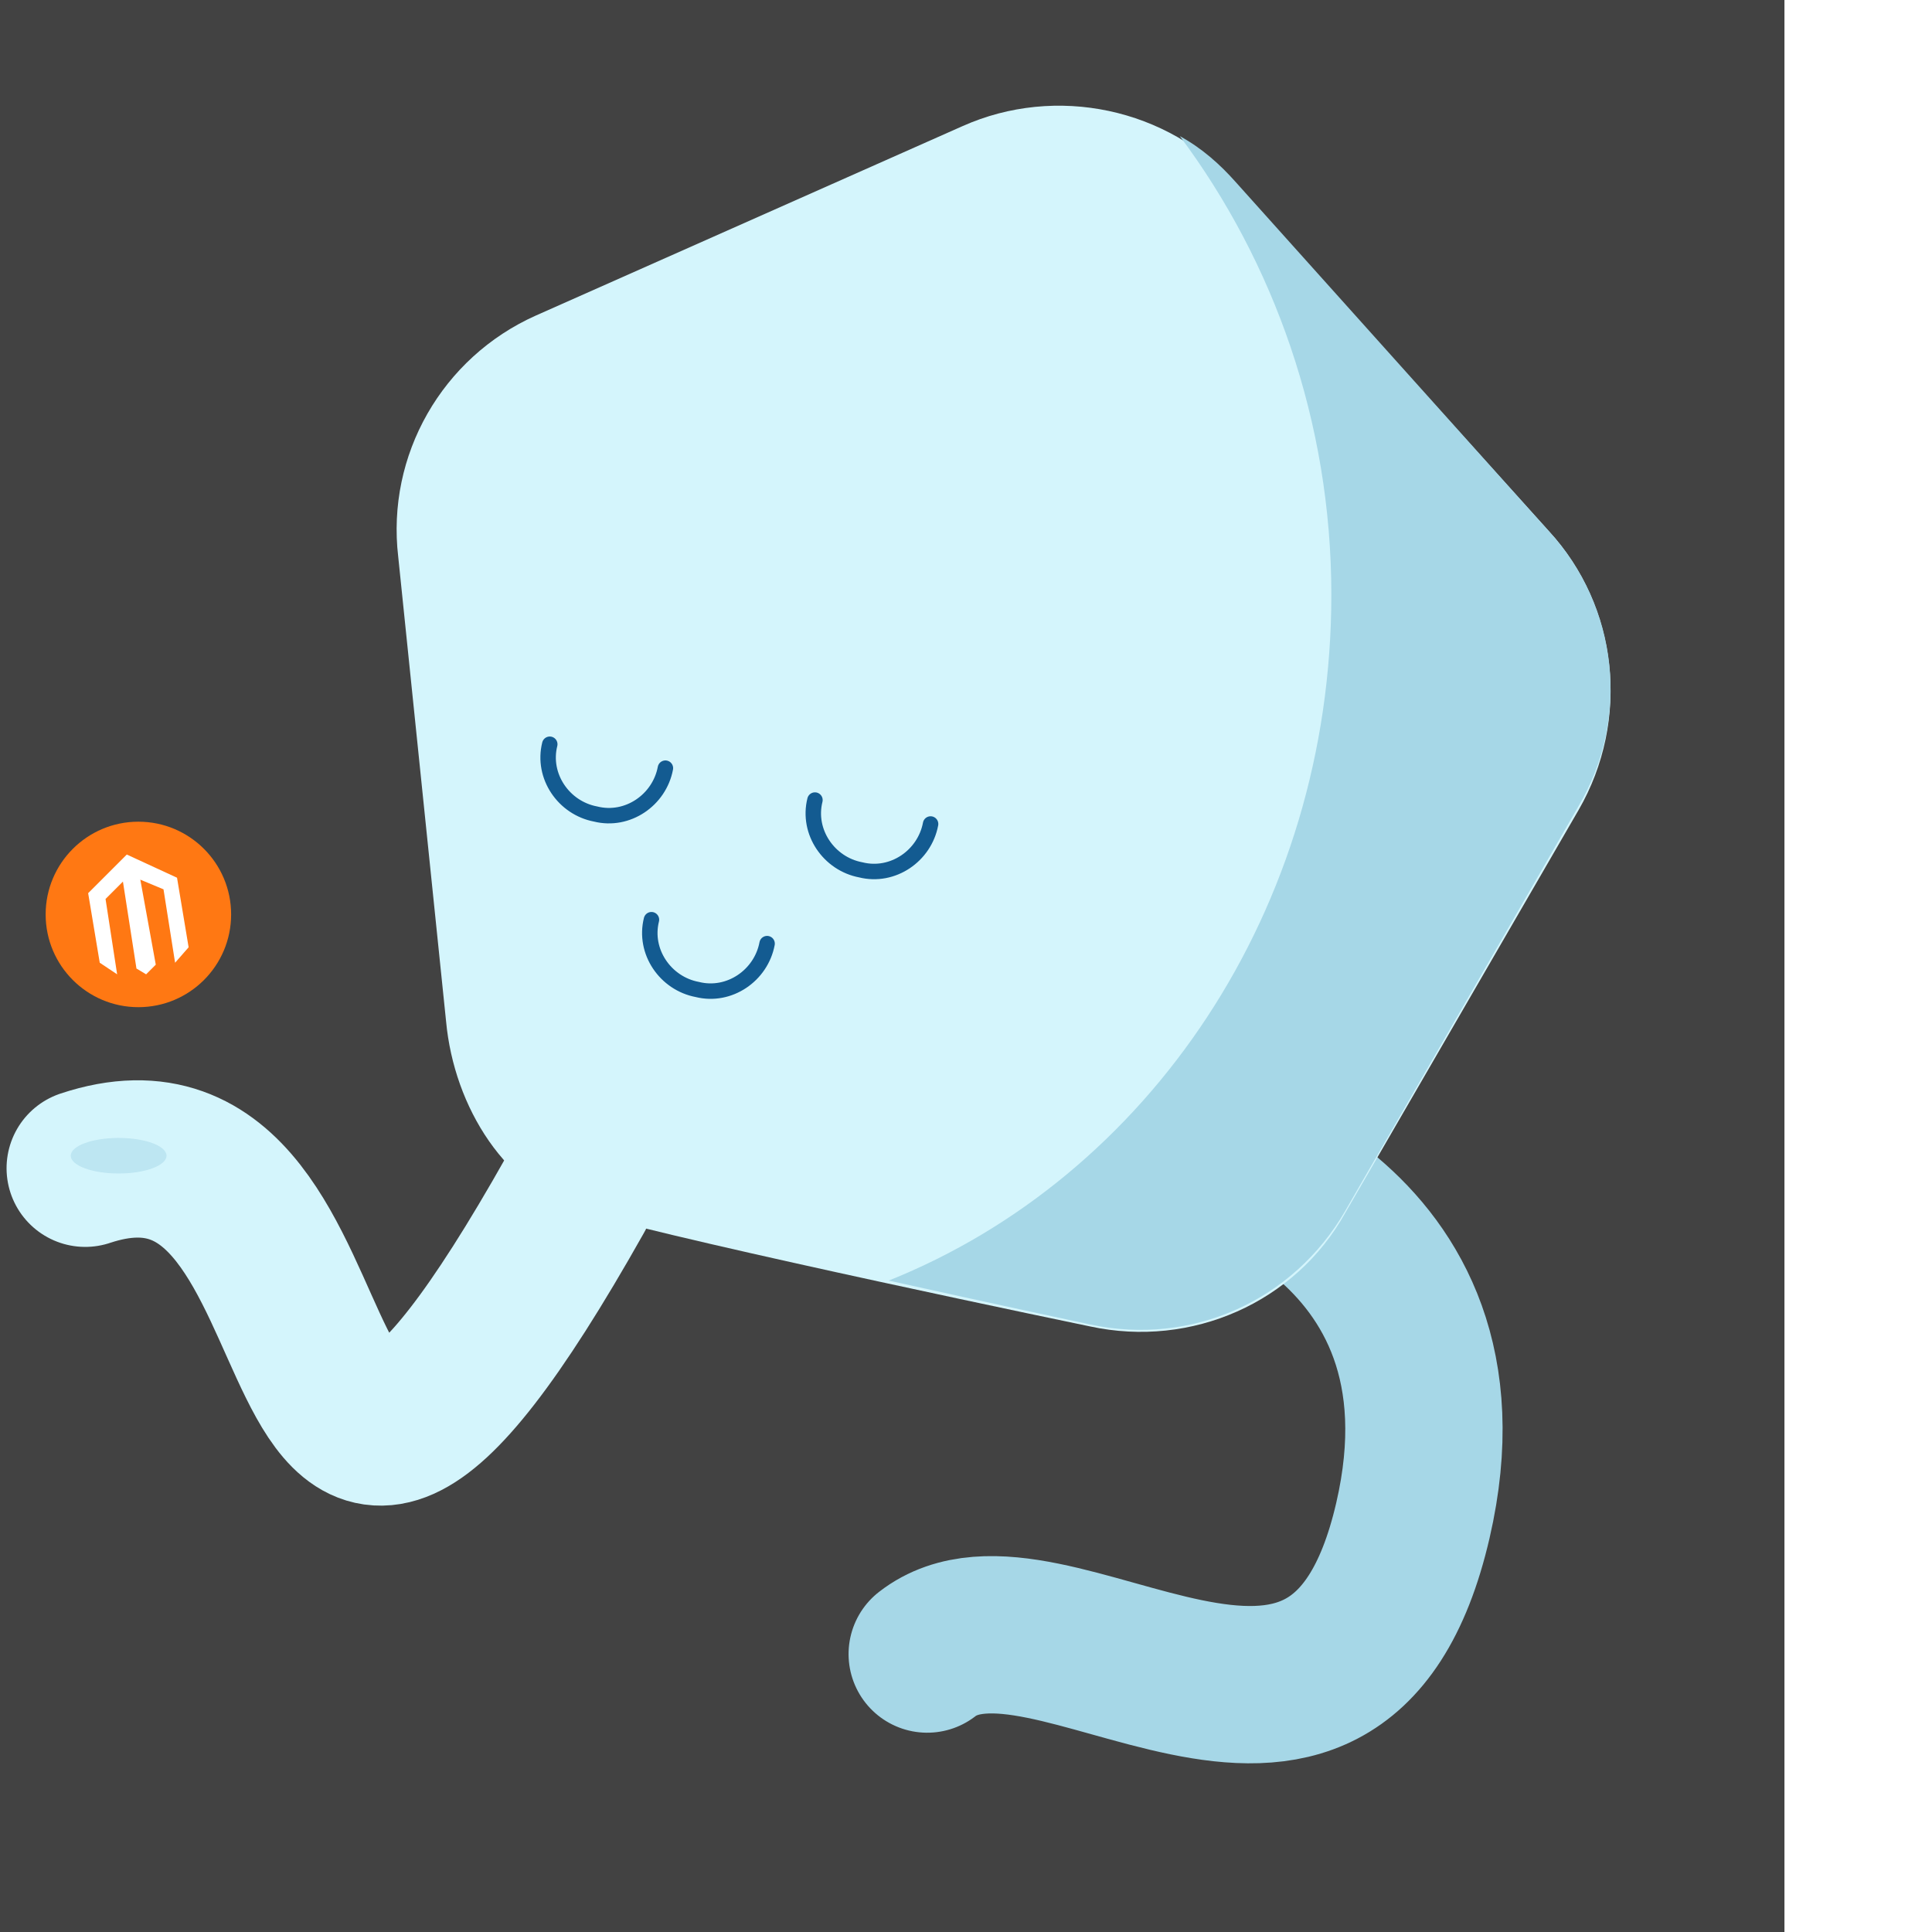  <svg xmlns="http://www.w3.org/2000/svg" id="abiz" viewBox="0 0 100 100" aria-labelledby="aBizTitle aBizDesc" style="transform: translate(-7.637%, 0%) matrix3d(-1, 0, 0, 0, 0, 1, 0, 0, 0, 0, -1, 0, 0, 0, 0, 1); visibility: inherit; opacity: 0.924;"><rect x="0" y="0" width="100" height="100" fill="#333333" stroke="none"/><title id="aBizTitle">Biz, the BizCommerce mascot</title><desc id="aBizDesc">She is a cute light blue pentagon, holding the Magento logo inside an orange
                    circle
                </desc><g class="abiz-abiz"><g class="abiz-body"><path fill="none" stroke="#9FD4E5" stroke-linecap="round" stroke-linejoin="round" stroke-miterlimit="10" stroke-width="8.141" d="M69 60.2s15.6 2.2 13.2 18.4c-2.6 17.5-18.7 3.6-24.5 8.9" class="abiz-r-arm" data-svg-origin="79.97591705322266 60.20000076293945" transform="matrix(0.997,0.08,-0.08,0.997,5.103,-6.24)" style="transform-origin: 0px 0px 0px;"></path><path fill="none" stroke="#D1F4FC" stroke-linecap="round" stroke-linejoin="round" stroke-miterlimit="10" stroke-width="8.141" d="M37.4 61.6C22.9 93 26.6 56.1 12 62.3" class="abiz-l-arm" data-svg-origin="34.86000137329101 61.582489013671875" transform="matrix(0.997,0.08,-0.08,0.997,5.068,-2.605)" style="transform-origin: 0px 0px 0px;"></path><g class="abiz-head" data-svg-origin="59.562307357788086 54.99765396118164" transform="matrix(1.032,0,0,1.032,-1.885,-3.687)" style="transform-origin: 0px 0px 0px;"><path fill="#D1F4FC" d="M36.1 19.4l21.4-9.5c4.7-2.1 10.3-.9 13.7 2.9l15.7 17.4c3.5 3.8 4.1 9.5 1.5 14L76.7 64.4c-2.5 4.5-7.7 6.8-12.8 5.7 0 0-19.8-4.1-25.3-5.7-4-1.1-6.6-5.3-7-9.6l-2.4-23.3c-.6-5.1 2.2-10 6.9-12.1z" class="abiz-skin"></path><path fill="none" stroke="#004E88" stroke-linecap="round" stroke-linejoin="round" stroke-miterlimit="10" stroke-width=".775" d="M42.6 42.1c-.3 1.6-1.9 2.7-3.5 2.3-1.6-.3-2.7-1.9-2.3-3.5m19.1 4c-.3 1.6-1.9 2.7-3.5 2.3-1.6-.3-2.7-1.9-2.3-3.5m-2.4 7.2c-.3 1.6-1.9 2.7-3.5 2.3-1.6-.3-2.7-1.9-2.3-3.5" class="abiz-face"></path><path fill="#9FD4E5" d="M86.9 30.2L71.2 12.7c-.8-.9-1.7-1.7-2.8-2.3 4.7 6.3 7.6 14.3 7.6 23 0 15.8-9.2 29.2-22.2 34.4C59.2 69 63.9 70 63.9 70c5.1 1.1 10.2-1.2 12.8-5.7L88.4 44c2.6-4.4 2-10-1.5-13.8z" class="abiz-s"></path></g><g class="abiz-magento-s" data-svg-origin="11.300000190734863 58.900001525878906" transform="matrix(0.708,0,0,0.708,3.299,17.198)" style="visibility: inherit; opacity: 0.513;"><ellipse cx="14.8" cy="60.2" fill="#9FD4E5" rx="3.5" ry="1.3" class="s"></ellipse></g></g><g id="magento" data-svg-origin="10 44.400001525878906" transform="matrix(1,0,0,1,0,-1.869)" style=""><ellipse cx="14.8" cy="49.2" fill="#FF6D00" rx="4.8" ry="4.8" class="magento-sphere"></ellipse><path fill="#FFF" d="M16.8 47.3l-2.6-1.2-2 2 .6 3.6.9.6-.6-3.9.9-.9.7 4.5.5.3.5-.5-.8-4.4 1.2.5.6 3.8.7-.8z" class="magento-logo"></path></g></g></svg>